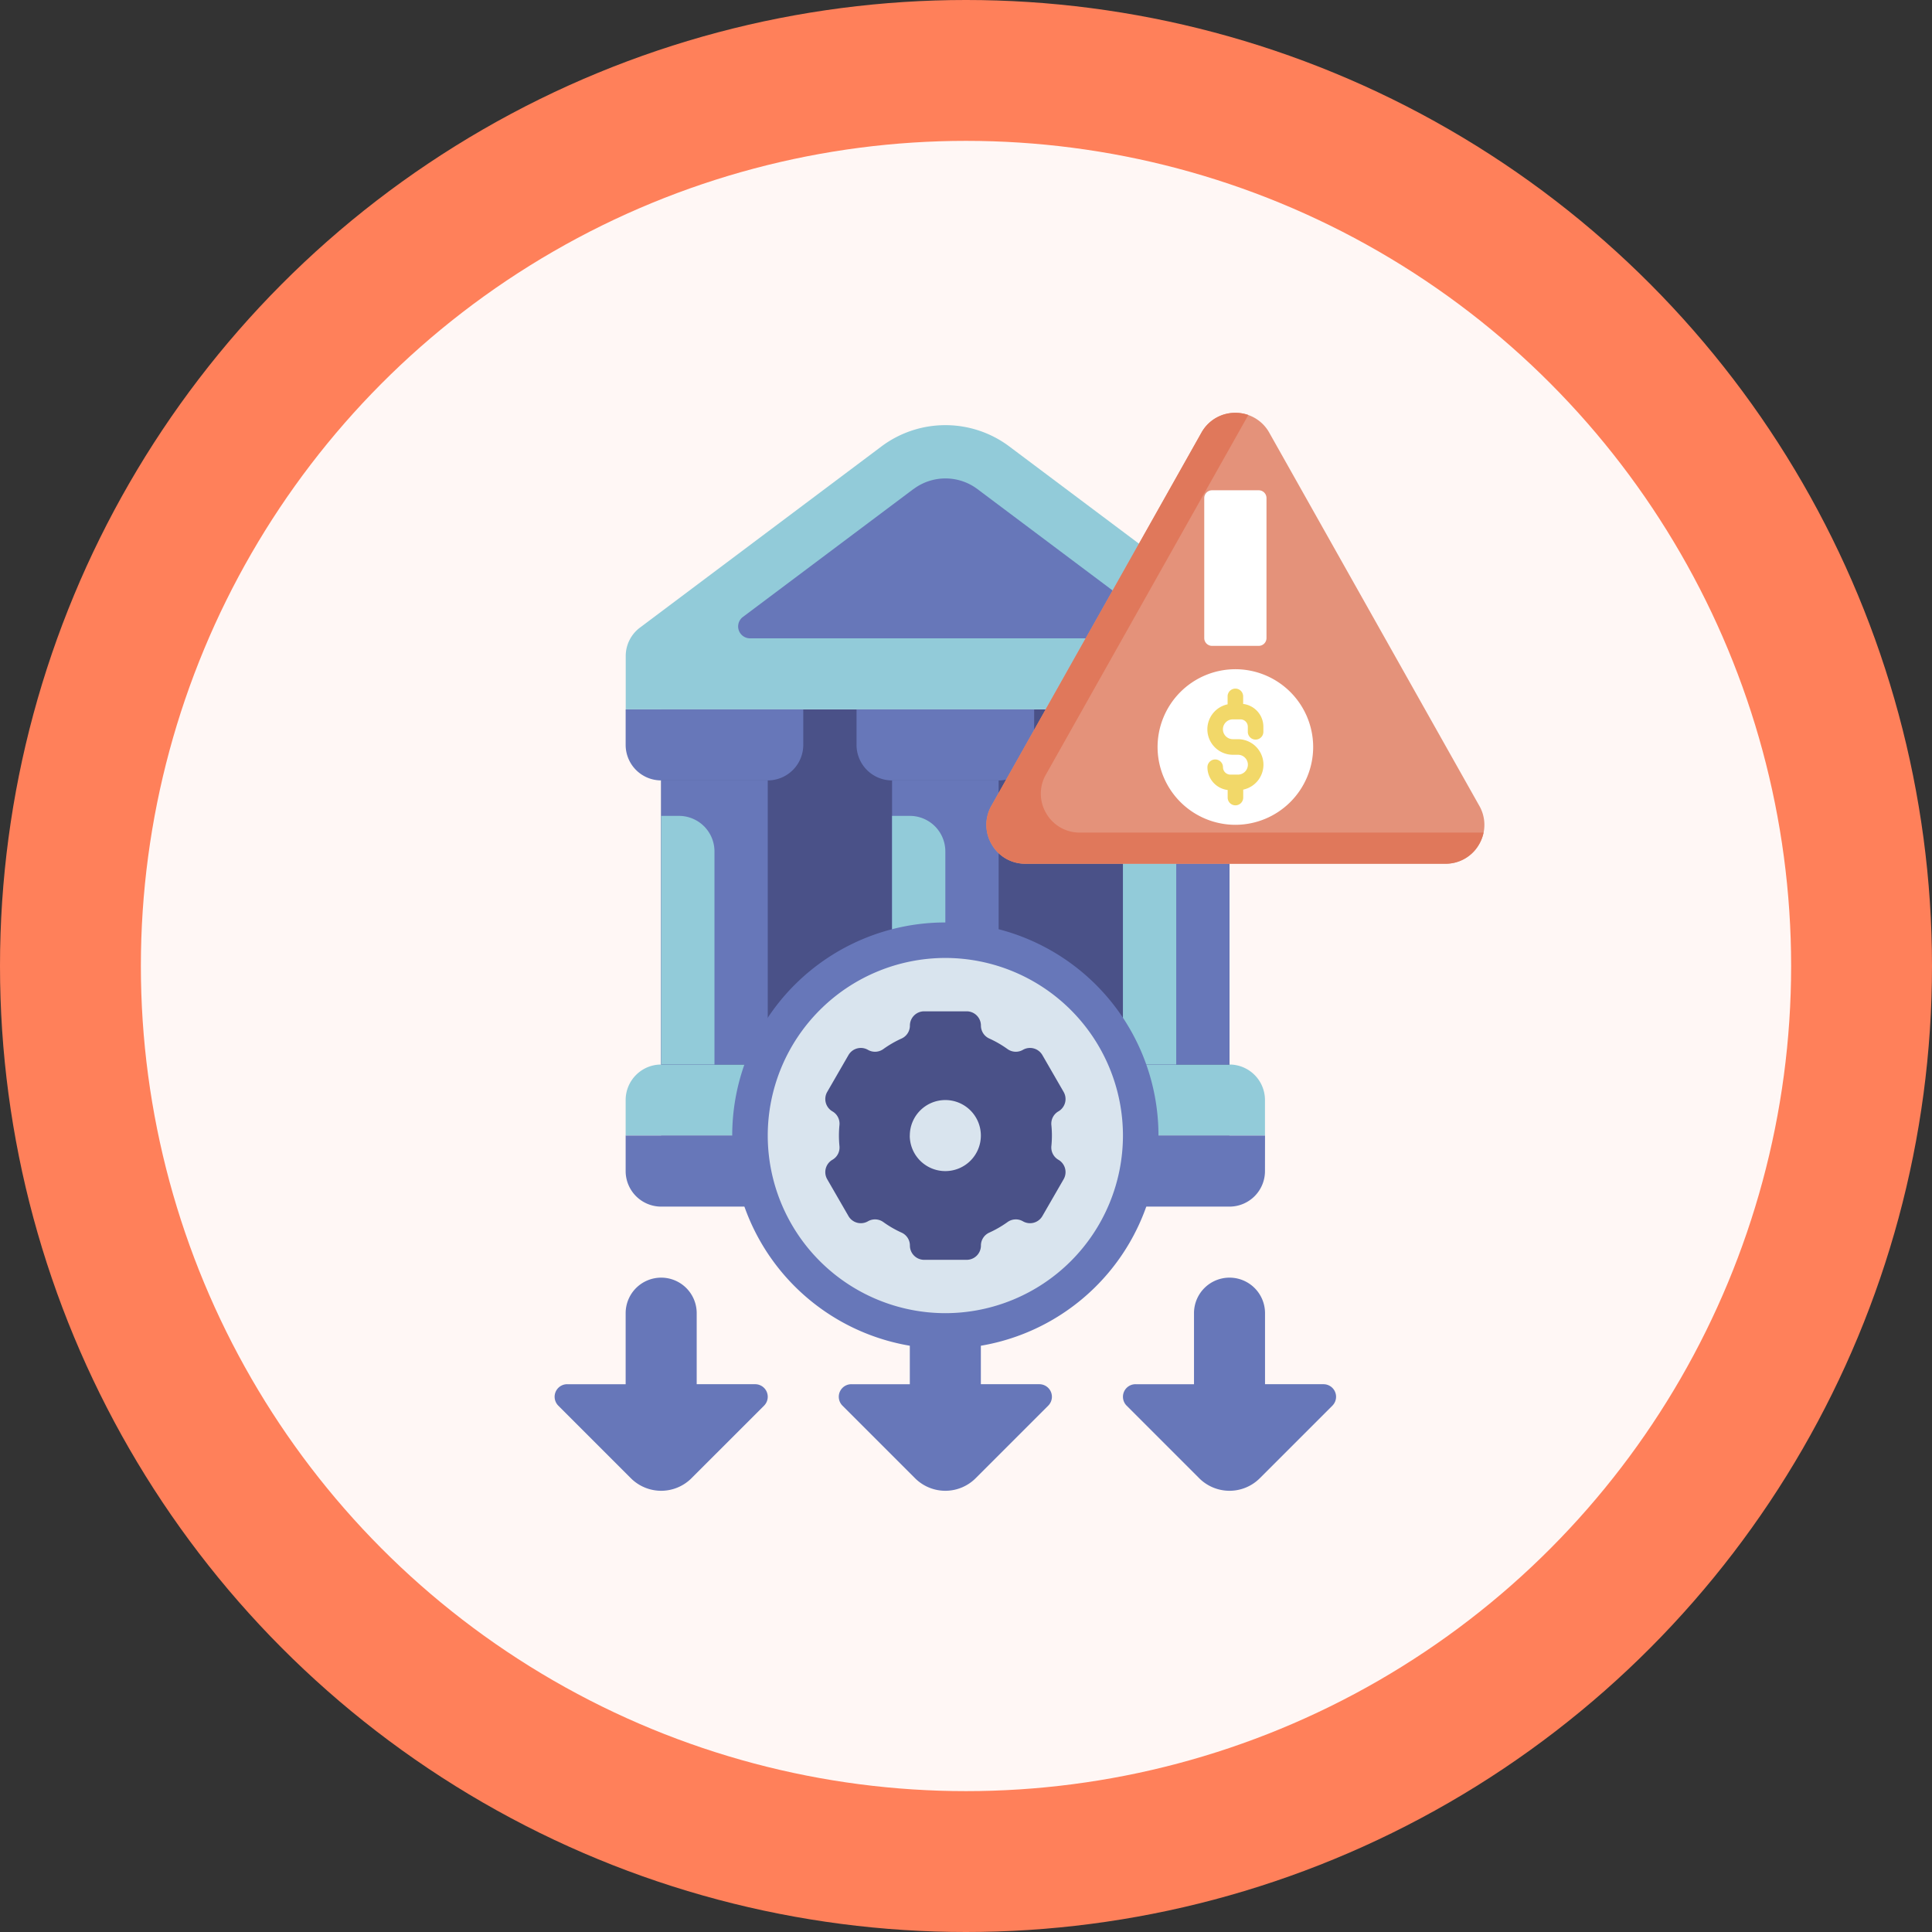 <svg xmlns="http://www.w3.org/2000/svg" width="113.616" height="113.616" viewBox="0 0 113.616 113.616">
  <rect x="0" y="0" width="113.616" height="113.616" fill="#333333" stroke="none"/>
  <g id="Grupo_109141" data-name="Grupo 109141" transform="translate(-1253.384 -1477.721)">
    <circle id="Elipse_5014" data-name="Elipse 5014" cx="56.808" cy="56.808" r="56.808" transform="translate(1253.384 1477.721)" fill="#ff805a"/>
    <circle id="Elipse_5015" data-name="Elipse 5015" cx="48.524" cy="48.524" r="48.524" transform="translate(1261.668 1486.005)" fill="#fff7f5"/>
    <g id="Grupo_90212" data-name="Grupo 90212" transform="translate(300.385 1819.615)">
      <path id="Trazado_154610" data-name="Trazado 154610" d="M1030.831-260.492h-3.439v-4.178a2.089,2.089,0,0,0-2.089-2.089,2.089,2.089,0,0,0-2.088,2.089v4.178h-3.44a.738.738,0,0,0-.738.739.742.742,0,0,0,.216.522l4.267,4.267a2.523,2.523,0,0,0,1.783.739,2.52,2.52,0,0,0,1.783-.739l4.268-4.267a.743.743,0,0,0,.216-.522.739.739,0,0,0-.739-.739Z" fill="#6777b9"/>
      <path id="Trazado_154611" data-name="Trazado 154611" d="M997.409-260.492H993.97v-4.178a2.089,2.089,0,0,0-2.089-2.089,2.09,2.09,0,0,0-2.089,2.089v4.178h-3.439a.738.738,0,0,0-.738.739.742.742,0,0,0,.216.522l4.267,4.267a2.523,2.523,0,0,0,1.783.739,2.521,2.521,0,0,0,1.783-.739l4.268-4.267a.742.742,0,0,0,.216-.522A.739.739,0,0,0,997.409-260.492Z" fill="#6777b9"/>
      <g id="Grupo_90206" data-name="Grupo 90206">
        <g id="Grupo_90190" data-name="Grupo 90190">
          <path id="Trazado_154612" data-name="Trazado 154612" d="M1025.3-300.181v25.067H991.881v-25.067Z" fill="#4a5188"/>
        </g>
        <g id="Grupo_90191" data-name="Grupo 90191">
          <path id="Trazado_154613" data-name="Trazado 154613" d="M998.148-279.292h-6.267a2.089,2.089,0,0,0-2.089,2.089v2.089h10.445V-277.2A2.089,2.089,0,0,0,998.148-279.292Z" fill="#92cbd9"/>
        </g>
        <g id="Grupo_90192" data-name="Grupo 90192">
          <path id="Trazado_154614" data-name="Trazado 154614" d="M1011.726-279.292h-6.267a2.089,2.089,0,0,0-2.089,2.089v2.089h10.445V-277.2A2.089,2.089,0,0,0,1011.726-279.292Z" fill="#92cbd9"/>
        </g>
        <g id="Grupo_90193" data-name="Grupo 90193">
          <path id="Trazado_154615" data-name="Trazado 154615" d="M1025.3-279.292h-6.266a2.089,2.089,0,0,0-2.089,2.089v2.089h10.444V-277.2A2.089,2.089,0,0,0,1025.3-279.292Z" fill="#92cbd9"/>
        </g>
        <g id="Grupo_90194" data-name="Grupo 90194">
          <path id="Trazado_154616" data-name="Trazado 154616" d="M1027.392-275.114h-37.6v2.089a2.09,2.09,0,0,0,2.089,2.089H1025.3a2.089,2.089,0,0,0,2.089-2.089Z" fill="#6777b9"/>
        </g>
        <g id="Grupo_90195" data-name="Grupo 90195">
          <path id="Trazado_154617" data-name="Trazado 154617" d="M998.148-296v16.711h-6.267V-296Z" fill="#6777b9"/>
        </g>
        <g id="Grupo_90196" data-name="Grupo 90196">
          <path id="Trazado_154618" data-name="Trazado 154618" d="M1011.726-296v16.711h-6.267V-296Z" fill="#6777b9"/>
        </g>
        <g id="Grupo_90197" data-name="Grupo 90197">
          <path id="Trazado_154619" data-name="Trazado 154619" d="M1025.3-296v16.711h-6.267V-296Z" fill="#6777b9"/>
        </g>
        <g id="Grupo_90198" data-name="Grupo 90198">
          <path id="Trazado_154620" data-name="Trazado 154620" d="M1008.592-316.892a6.265,6.265,0,0,0-3.76,1.254l-14.2,10.653a2.089,2.089,0,0,0-.836,1.671v3.133h37.6v-3.133a2.088,2.088,0,0,0-.835-1.671l-14.205-10.653a6.263,6.263,0,0,0-3.76-1.254Z" fill="#92cbd9"/>
        </g>
        <g id="Grupo_90199" data-name="Grupo 90199">
          <path id="Trazado_154621" data-name="Trazado 154621" d="M1006.712-313.132l-10.026,7.52a.7.7,0,0,0-.279.557.7.7,0,0,0,.7.7h22.977a.7.7,0,0,0,.7-.7.7.7,0,0,0-.278-.557l-10.027-7.52a3.13,3.13,0,0,0-1.88-.626,3.133,3.133,0,0,0-1.88.626Z" fill="#6777b9"/>
        </g>
        <g id="Grupo_90200" data-name="Grupo 90200">
          <path id="Trazado_154622" data-name="Trazado 154622" d="M998.148-296h-6.267a2.089,2.089,0,0,1-2.089-2.089v-2.089h10.445v2.089A2.089,2.089,0,0,1,998.148-296Z" fill="#6777b9"/>
        </g>
        <g id="Grupo_90201" data-name="Grupo 90201">
          <path id="Trazado_154623" data-name="Trazado 154623" d="M1011.726-296h-6.267a2.089,2.089,0,0,1-2.089-2.089v-2.089h10.445v2.089A2.089,2.089,0,0,1,1011.726-296Z" fill="#6777b9"/>
        </g>
        <g id="Grupo_90202" data-name="Grupo 90202">
          <path id="Trazado_154624" data-name="Trazado 154624" d="M1025.3-296h-6.266a2.089,2.089,0,0,1-2.089-2.089v-2.089h10.444v2.089A2.089,2.089,0,0,1,1025.3-296Z" fill="#6777b9"/>
        </g>
        <g id="Grupo_90203" data-name="Grupo 90203">
          <path id="Trazado_154625" data-name="Trazado 154625" d="M995.015-279.292h-3.134v-14.622h1.045a2.089,2.089,0,0,1,2.089,2.089Z" fill="#92cbd9"/>
        </g>
        <g id="Grupo_90204" data-name="Grupo 90204">
          <path id="Trazado_154626" data-name="Trazado 154626" d="M1008.592-279.292h-3.133v-14.622h1.044a2.089,2.089,0,0,1,2.089,2.089Z" fill="#92cbd9"/>
        </g>
        <g id="Grupo_90205" data-name="Grupo 90205">
          <path id="Trazado_154627" data-name="Trazado 154627" d="M1022.17-279.292h-3.133v-14.622h1.044a2.089,2.089,0,0,1,2.089,2.089Z" fill="#92cbd9"/>
        </g>
      </g>
      <g id="Grupo_90208" data-name="Grupo 90208">
        <g id="Grupo_90207" data-name="Grupo 90207">
          <circle id="Elipse_5037" data-name="Elipse 5037" cx="11.489" cy="11.489" r="11.489" transform="translate(997.104 -286.603)" fill="#d9e4ee"/>
        </g>
        <path id="Trazado_154628" data-name="Trazado 154628" d="M1021.126-275.114a12.534,12.534,0,0,0-12.534-12.533,12.533,12.533,0,0,0-12.533,12.533,12.536,12.536,0,0,0,10.444,12.359v2.263h-3.439a.738.738,0,0,0-.738.739.742.742,0,0,0,.216.522l4.267,4.267a2.523,2.523,0,0,0,1.783.739,2.521,2.521,0,0,0,1.783-.739l4.268-4.267a.742.742,0,0,0,.216-.522.739.739,0,0,0-.739-.739h-3.439v-2.263a12.536,12.536,0,0,0,10.445-12.359Zm-22.978,0a10.456,10.456,0,0,1,10.444-10.445,10.457,10.457,0,0,1,10.445,10.445,10.456,10.456,0,0,1-10.445,10.444A10.456,10.456,0,0,1,998.148-275.114Z" fill="#6777b9"/>
      </g>
      <g id="Grupo_90210" data-name="Grupo 90210">
        <g id="Grupo_90209" data-name="Grupo 90209">
          <path id="Trazado_154629" data-name="Trazado 154629" d="M1014.859-275.114a6.115,6.115,0,0,0-.032-.623.833.833,0,0,1,.415-.8h0a.837.837,0,0,0,.306-1.144l-1.25-2.167a.839.839,0,0,0-1.145-.307h0a.833.833,0,0,1-.9-.043,6.27,6.27,0,0,0-1.081-.625.834.834,0,0,1-.487-.76.838.838,0,0,0-.838-.838h-2.5a.839.839,0,0,0-.839.838.833.833,0,0,1-.486.76,6.256,6.256,0,0,0-1.081.625.833.833,0,0,1-.9.043h0a.839.839,0,0,0-1.145.307l-1.251,2.167a.838.838,0,0,0,.307,1.144h0a.832.832,0,0,1,.414.8c-.02.2-.031.413-.031.623s.011.418.031.623a.832.832,0,0,1-.414.8h0a.839.839,0,0,0-.307,1.145l1.251,2.167a.838.838,0,0,0,1.145.306h0a.833.833,0,0,1,.9.043,6.256,6.256,0,0,0,1.081.625.832.832,0,0,1,.486.76.839.839,0,0,0,.839.838h2.5a.838.838,0,0,0,.838-.838.831.831,0,0,1,.487-.76,6.337,6.337,0,0,0,1.081-.625.833.833,0,0,1,.9-.043h0a.838.838,0,0,0,1.145-.306l1.25-2.167a.838.838,0,0,0-.306-1.145h0a.833.833,0,0,1-.415-.8A6.116,6.116,0,0,0,1014.859-275.114Zm-8.356,0a2.089,2.089,0,0,1,2.089-2.089,2.089,2.089,0,0,1,2.089,2.089,2.089,2.089,0,0,1-2.089,2.089A2.089,2.089,0,0,1,1006.5-275.114Z" fill="#4a5188"/>
        </g>
      </g>
      <g id="Grupo_90211" data-name="Grupo 90211">
        <path id="Trazado_154630" data-name="Trazado 154630" d="M1039.966-294.555l-12.347-21.934-.006-.01a2.268,2.268,0,0,0-1.965-1.116,2.268,2.268,0,0,0-1.965,1.116l-.006.01-12.347,21.934a2.261,2.261,0,0,0-.021,2.3,2.261,2.261,0,0,0,1.989,1.157H1038a2.261,2.261,0,0,0,1.989-1.157A2.261,2.261,0,0,0,1039.966-294.555Z" fill="#e4927a"/>
        <path id="Trazado_154631" data-name="Trazado 154631" d="M1016.5-292.932a2.261,2.261,0,0,1-1.989-1.157,2.261,2.261,0,0,1,.021-2.3l11.878-21.1a2.291,2.291,0,0,0-.764-.13,2.268,2.268,0,0,0-1.965,1.116l-.006.01-12.347,21.934a2.261,2.261,0,0,0-.021,2.3,2.261,2.261,0,0,0,1.989,1.157H1038a2.261,2.261,0,0,0,1.989-1.157,2.317,2.317,0,0,0,.254-.673Z" fill="#e0785b"/>
        <path id="Trazado_154632" data-name="Trazado 154632" d="M1025.648-302.539a4.58,4.58,0,0,0-4.575,4.575,4.58,4.58,0,0,0,4.575,4.575,4.58,4.58,0,0,0,4.575-4.575A4.58,4.58,0,0,0,1025.648-302.539Z" fill="#fff"/>
        <path id="Trazado_154633" data-name="Trazado 154633" d="M1026.838-298.4a.458.458,0,0,0,.457-.457v-.3a1.351,1.351,0,0,0-1.189-1.34v-.444a.458.458,0,0,0-.458-.458.457.457,0,0,0-.457.458v.467a1.5,1.5,0,0,0-1.19,1.466,1.5,1.5,0,0,0,1.5,1.5h.3a.584.584,0,0,1,.583.584.584.584,0,0,1-.583.583h-.446a.435.435,0,0,1-.435-.435.457.457,0,0,0-.457-.457.458.458,0,0,0-.458.457,1.352,1.352,0,0,0,1.19,1.34v.445a.457.457,0,0,0,.457.457.458.458,0,0,0,.458-.457v-.467a1.5,1.5,0,0,0,1.189-1.466,1.5,1.5,0,0,0-1.5-1.5h-.3a.584.584,0,0,1-.583-.583.584.584,0,0,1,.583-.583h.446a.434.434,0,0,1,.435.434v.3A.458.458,0,0,0,1026.838-298.4Z" fill="#f2d869"/>
        <path id="Trazado_154634" data-name="Trazado 154634" d="M1027.021-313.062h-2.745a.458.458,0,0,0-.458.457v8.236a.458.458,0,0,0,.458.457h2.745a.458.458,0,0,0,.457-.457v-8.236A.458.458,0,0,0,1027.021-313.062Z" fill="#fff"/>
      </g>
    </g>
  </g>
</svg>
